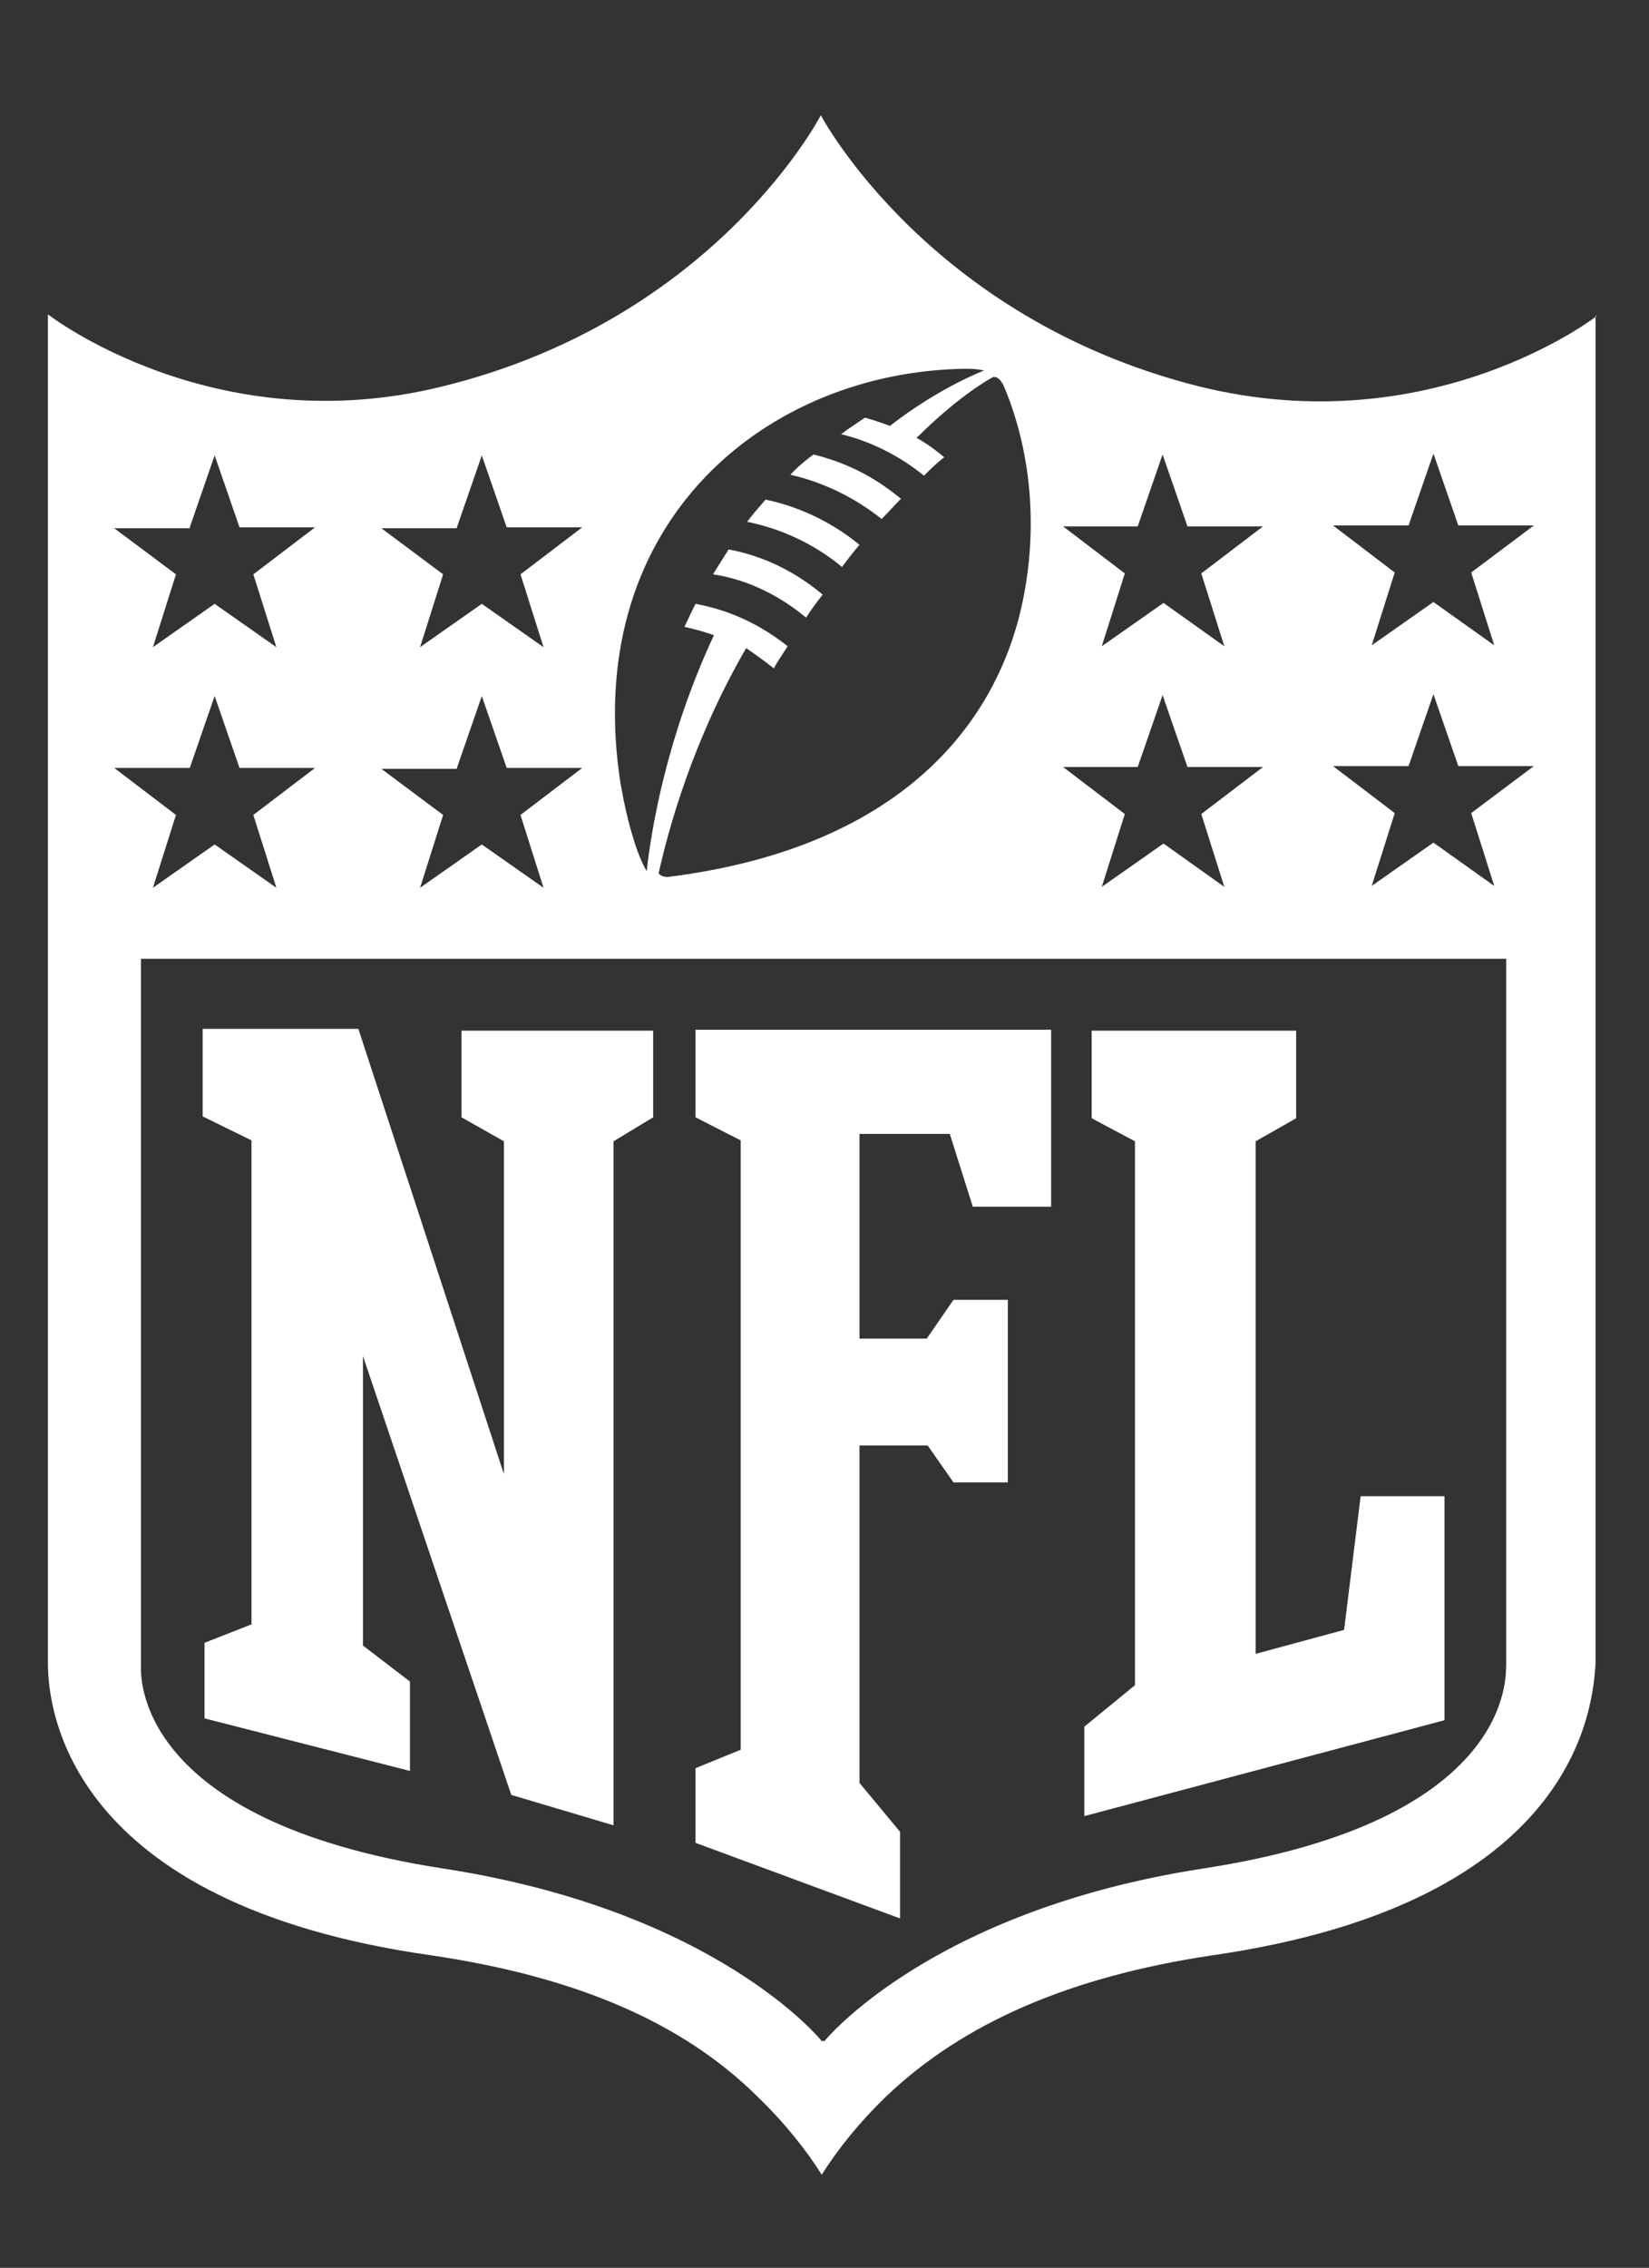 <?xml version="1.0" encoding="utf-8"?>
<!-- Generator: Adobe Illustrator 25.2.1, SVG Export Plug-In . SVG Version: 6.00 Build 0)  -->
<svg version="1.1"
	 id="Layer_1" xmlns:cc="http://creativecommons.org/ns#" xmlns:dc="http://purl.org/dc/elements/1.1/" xmlns:rdf="http://www.w3.org/1999/02/22-rdf-syntax-ns#"
	 xmlns="http://www.w3.org/2000/svg" xmlns:xlink="http://www.w3.org/1999/xlink" x="0px" y="0px" viewBox="0 0 179 246"
	 style="enable-background:new 0 0 179 246;" xml:space="preserve">
<rect x="0" y="0" width="179" height="246" fill="#333333" stroke="none"/>
<style type="text/css">
	.st0{fill:#FFFFFF;}
</style>
<path class="st0" d="M95.7,56.3c0.7-0.7,1.4-1.5,2.1-2.2c-2.1-1.7-5-3.7-9.5-4.8c-0.8,0.6-1.7,1.3-2.5,2.2
	C89.3,52.3,92.7,53.9,95.7,56.3L95.7,56.3z"/>
<path class="st0" d="M173.3,34.3c0,0-17.9,13.9-43.2,7.6c-29.4-7.4-41-29.4-41-29.4s-11.4,22.1-41,29.4c-24.9,6.2-42.9-7.8-42.9-7.8
	v146.3c0,5,2.1,26.1,41.6,31.7c15.6,2.3,27.2,7.2,35.4,15.3c3,2.9,5.3,5.8,7,8.5c1.7-2.7,4-5.6,7-8.5c8.4-8,20-13,35.4-15.3
	c39.5-5.7,41.3-26.8,41.6-31.7V34.2L173.3,34.3z M123.5,57.1l2.7-7.8l2.7,7.8h8.2l-6.7,5.1l2.5,7.9l0,0h0l0,0l-6.6-4.7l-6.7,4.7
	l2.5-7.9l-6.7-5.1H123.5z M123.5,83.2l2.7-7.8l2.7,7.8h8.2l-6.7,5.1l2.5,7.9l0,0h0l0,0l-6.6-4.7l-6.7,4.7l2.5-7.9l-6.7-5.1H123.5z
	 M104.8,40c1.5,0,2,0.2,2,0.2s-4.8,1.8-10.2,6c0,0-1.3-0.5-2.7-0.9c-0.9,0.6-1.8,1.2-2.6,1.8c2.5,0.6,5.8,1.9,9,4.5
	c0.7-0.7,1.4-1.4,2.2-2c-0.7-0.6-1.9-1.5-3-2.1c4.8-4.8,8.3-6.6,8.3-6.6l0,0c0.7-0.1,1.1,0.8,1.3,1.3c3,7.3,3.7,16.2,1.5,24.8
	c-3.4,13-14.3,25.1-37.9,28.1c-0.5,0.1-1.1-0.1-1.2-0.4c1.1-4.9,3.7-14.4,9.5-24.4C82,71,83,71.7,84,72.5c0.3-0.6,0.8-1.3,1.5-2.4
	c-2.9-2.3-6.2-3.9-10-4.6c0,0-0.7,1.4-1.2,2.5c0,0,1.5,0.3,3.2,0.9c-5.1,10.9-6.8,21-7.3,25.6c-1.4-2.3-2.6-7.6-3-10.6
	C63.5,56.4,83.3,40.3,104.8,40z M49.6,57.2l2.7-7.8l2.7,7.8h8.2l-6.7,5.1l2.5,7.9l-6.7-4.7l-6.7,4.7l2.5-7.9l0,0l-6.7-5H49.6z
	 M49.6,83.3l2.7-7.8l2.7,7.8h8.2l-6.7,5.1l2.5,7.9l-6.7-4.7l-6.7,4.7l2.5-7.9l0,0l-6.7-5H49.6z M20.6,57.2l2.7-7.8l2.7,7.8h8.2
	l-6.7,5.1l2.5,7.9l-6.7-4.7l-6.7,4.7l2.5-7.9l0,0l-6.7-5H20.6z M12.4,83.3h8.2l2.7-7.8l2.7,7.8h8.2l-6.7,5.1l2.5,7.9l-6.7-4.7
	l-6.7,4.7l2.5-7.9l0,0L12.4,83.3z M130.5,202.7c-29.6,4.6-41,18.7-41,18.7h-0.3c0,0-11.3-14.1-41-18.7c-33.9-5.2-32.9-21.2-32.9-22
	V104h148.2v76.7C163.4,181.5,164.6,197.5,130.5,202.7z M159.7,88.2l2.5,7.9l0,0h0l0,0l-6.6-4.7l-6.7,4.7l2.5-7.9l-6.7-5.1h8.2
	l2.7-7.8l2.7,7.8h8.2L159.7,88.2z M159.7,62.1l2.5,7.9l0,0h0l0,0l-6.6-4.7l-6.7,4.7l2.5-7.9l-6.7-5.1h8.2l2.7-7.8l2.7,7.8h8.2
	L159.7,62.1z"/>
<path class="st0" d="M87.5,67c0.5-0.8,1.1-1.6,1.8-2.5c-2.5-2.1-5.9-4.1-10.2-4.9c-0.6,0.9-1.7,2.7-1.7,2.7
	C80.8,62.8,84.4,64.4,87.5,67L87.5,67z"/>
<path class="st0" d="M91.4,61.5c0.6-0.8,1.2-1.6,1.9-2.4c-3.4-2.8-7.2-4.3-10.2-4.9c-0.7,0.8-1.4,1.6-2,2.4
	C85,57.4,88.5,59.1,91.4,61.5L91.4,61.5z"/>
<polygon class="st0" points="54.7,160.1 54.7,159.9 54.7,160.1 "/>
<polygon class="st0" points="50.1,121.2 54.7,123.8 54.7,159.9 54.7,160.1 54.7,160.1 54.7,159.9 38.9,111.6 22,111.6 22,121.1 
	27.3,123.7 27.3,176.2 22.2,178.2 22.2,186.4 44.5,192.1 44.5,182.4 39.4,178.5 39.4,147.1 55.5,194.7 66.6,198 66.6,123.8 
	70.9,121.2 70.9,111.8 50.1,111.8 "/>
<polygon class="st0" points="93.3,193.4 93.3,193.4 93.2,193.3 "/>
<polygon class="st0" points="75.5,121.2 80.4,123.7 80.4,189.8 75.5,191.8 75.5,199.9 97.7,208.1 97.7,198.7 93.3,193.4 93.3,193.4 
	93.2,193.3 93.3,193.4 93.3,156.8 100.7,156.8 103.5,160.8 109.4,160.8 109.4,141 103.5,141 100.6,145.2 93.3,145.2 93.3,123 
	103.1,123 105.6,130.9 114.1,130.9 114.1,111.7 75.5,111.7 "/>
<polygon class="st0" points="145.9,176.8 136.3,179.4 136.3,123.8 140.7,121.3 140.7,111.8 118.5,111.8 118.5,121.3 123.2,123.8 
	123.2,182.8 117.7,187.3 117.7,196.8 117.7,197 156.8,186.6 156.8,162.3 147.7,162.3 "/>
<polygon class="st0" points="162.1,96.1 162.1,96.1 162.1,96.1 "/>
<polygon class="st0" points="132.9,96.1 132.9,96.1 132.9,96.1 "/>
<polygon class="st0" points="162.1,70 162.1,70 162.1,70 "/>
<polygon class="st0" points="132.9,70 132.9,70 132.9,70 "/>
</svg>
